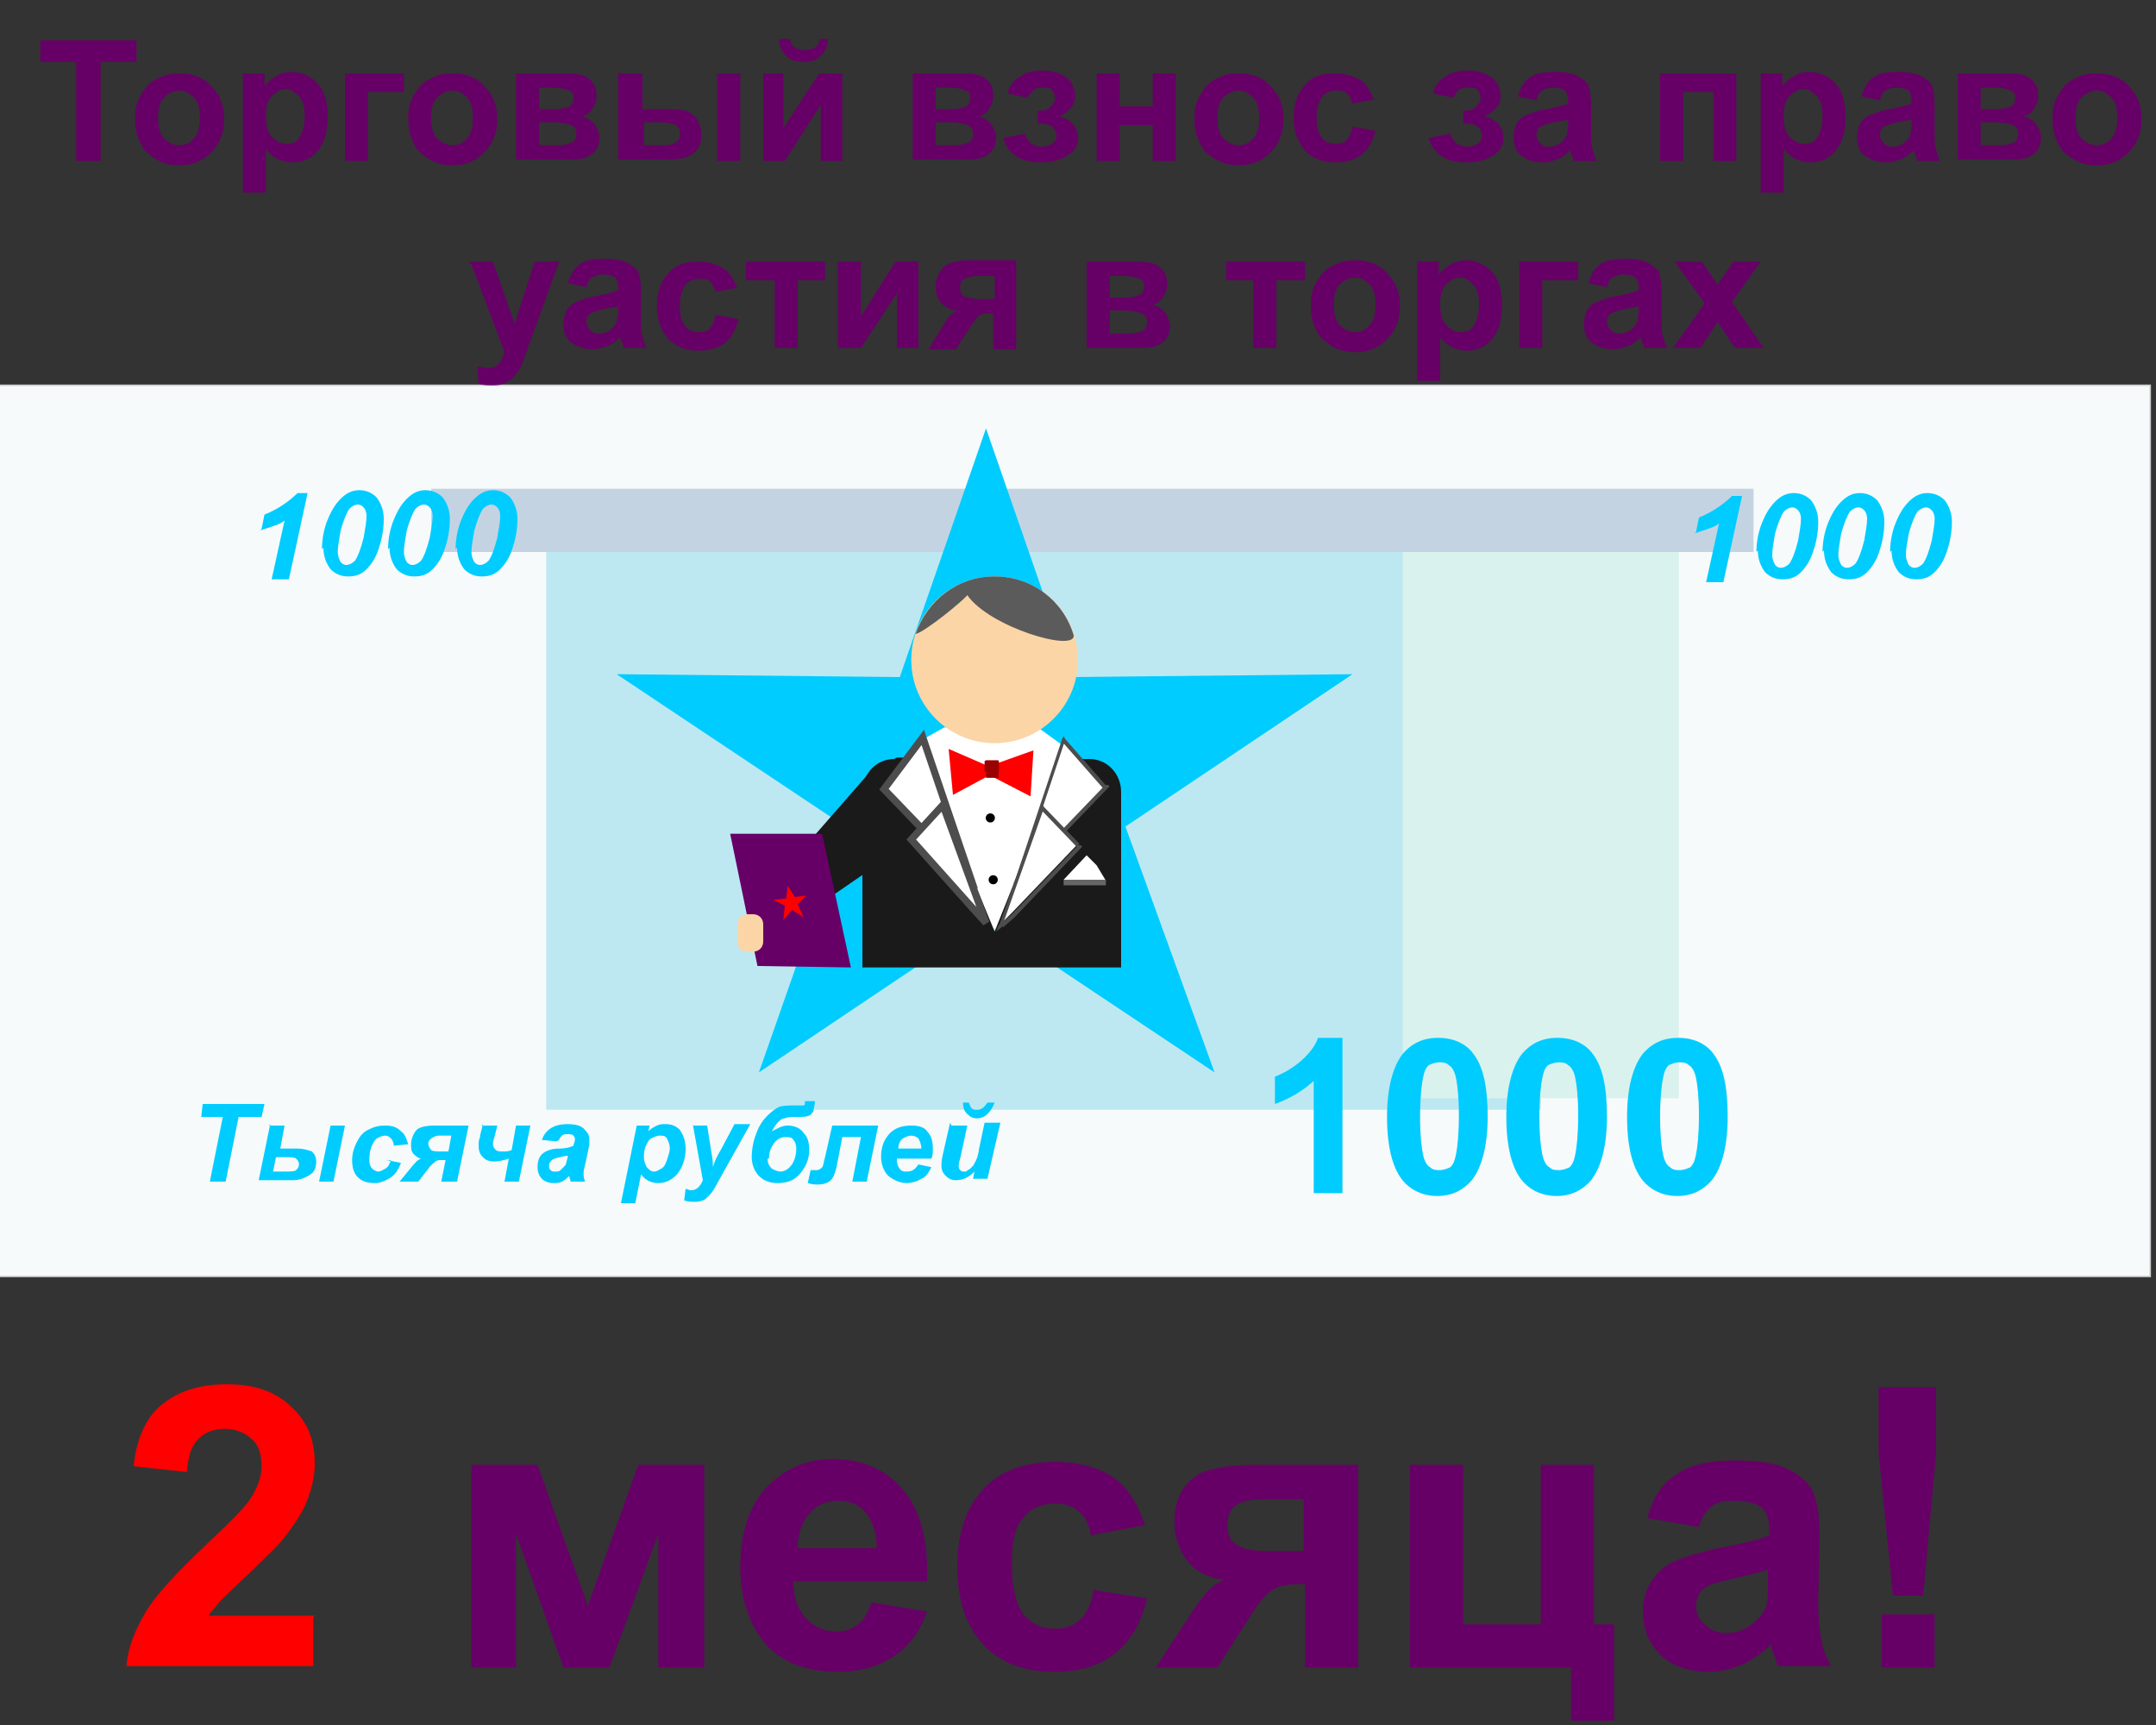 <?xml version="1.0" encoding="UTF-8"?>
<!DOCTYPE svg PUBLIC "-//W3C//DTD SVG 1.1//EN" "http://www.w3.org/Graphics/SVG/1.1/DTD/svg11.dtd">
<!-- Creator: CorelDRAW X6 -->
<svg xmlns="http://www.w3.org/2000/svg" xml:space="preserve" width="1500px" height="1200px" version="1.1" style="shape-rendering:geometricPrecision; text-rendering:geometricPrecision; image-rendering:optimizeQuality; fill-rule:evenodd; clip-rule:evenodd"
viewBox="0 0 1500 1200"
 xmlns:xlink="http://www.w3.org/1999/xlink">
 <rect x="0" y="0" width="1500" height="1200" fill="#333333" stroke="none"/>
 <defs>
  <style type="text/css">
   <![CDATA[
    .str0 {stroke:#CCCCCC;stroke-width:1}
    .str1 {stroke:black;stroke-width:2.362}
    .str2 {stroke:#4D4D4D;stroke-width:5}
    .fil10 {fill:black}
    .fil5 {fill:#00CCFF}
    .fil9 {fill:#1A1A1A}
    .fil8 {fill:#5B5B5B}
    .fil15 {fill:#660066}
    .fil11 {fill:#666666}
    .fil13 {fill:#990000}
    .fil2 {fill:#BDE8F1}
    .fil1 {fill:#C4D3E2}
    .fil3 {fill:#D9F2EE}
    .fil0 {fill:#F7FAFA}
    .fil7 {fill:#FCD5A6}
    .fil12 {fill:red}
    .fil6 {fill:white}
    .fil4 {fill:#00CCFF;fill-rule:nonzero}
    .fil14 {fill:#4D4D4D;fill-rule:nonzero}
    .fil17 {fill:#660066;fill-rule:nonzero}
    .fil16 {fill:red;fill-rule:nonzero}
   ]]>
  </style>
 </defs>
 <g id="Слой_x0020_1">
  <rect class="fil0 str0" x="-4" y="268" width="1500" height="620"/>
  <rect class="fil1" x="300" y="340" width="920" height="44"/>
  <rect class="fil2" x="380" y="384" width="692" height="388"/>
  <rect class="fil3" x="976" y="384" width="192" height="380"/>
  <path class="fil4" d="M935 830l-21 0 0 -78c-8,7 -16,12 -27,16l0 -19c5,-2 11,-5 17,-10 6,-5 11,-11 13,-17l17 0 0 108z"/>
  <path id="1" class="fil4" d="M1001 722c10,0 19,4 24,11 7,9 10,23 10,44 0,20 -4,35 -11,44 -6,7 -14,11 -24,11 -10,0 -19,-4 -25,-12 -6,-8 -10,-22 -10,-43 0,-20 4,-35 11,-44 6,-7 14,-11 24,-11zm0 17c-2,0 -5,1 -7,2 -2,2 -3,4 -4,9 -1,5 -2,14 -2,27 0,13 1,21 2,26 1,5 3,8 5,9 2,2 4,2 7,2 2,0 5,-1 7,-2 2,-2 3,-4 4,-9 1,-5 2,-14 2,-27 0,-13 -1,-21 -2,-26 -1,-5 -3,-8 -5,-9 -2,-2 -4,-2 -7,-2z"/>
  <path id="2" class="fil4" d="M1084 722c10,0 19,4 24,11 7,9 10,23 10,44 0,20 -4,35 -11,44 -6,7 -14,11 -24,11 -10,0 -19,-4 -25,-12 -6,-8 -10,-22 -10,-43 0,-20 4,-35 11,-44 6,-7 14,-11 24,-11zm0 17c-2,0 -5,1 -7,2 -2,2 -3,4 -4,9 -1,5 -2,14 -2,27 0,13 1,21 2,26 1,5 3,8 5,9 2,2 4,2 7,2 2,0 5,-1 7,-2 2,-2 3,-4 4,-9 1,-5 2,-14 2,-27 0,-13 -1,-21 -2,-26 -1,-5 -3,-8 -5,-9 -2,-2 -4,-2 -7,-2z"/>
  <path id="3" class="fil4" d="M1168 722c10,0 19,4 24,11 7,9 10,23 10,44 0,20 -4,35 -11,44 -6,7 -14,11 -24,11 -10,0 -19,-4 -25,-12 -6,-8 -10,-22 -10,-43 0,-20 4,-35 11,-44 6,-7 14,-11 24,-11zm0 17c-2,0 -5,1 -7,2 -2,2 -3,4 -4,9 -1,5 -2,14 -2,27 0,13 1,21 2,26 1,5 3,8 5,9 2,2 4,2 7,2 2,0 5,-1 7,-2 2,-2 3,-4 4,-9 1,-5 2,-14 2,-27 0,-13 -1,-21 -2,-26 -1,-5 -3,-8 -5,-9 -2,-2 -4,-2 -7,-2z"/>
  <path class="fil4" d="M1180 370l2 -10c10,-4 18,-10 23,-15l7 0 -13 60 -12 0 9 -41c-2,2 -5,3 -8,4 -3,1 -6,2 -9,3z"/>
  <path id="1" class="fil4" d="M1222 384c0,-6 1,-12 3,-18 3,-8 6,-13 10,-17 4,-4 8,-6 13,-6 5,0 9,2 12,5 3,4 5,9 5,15 0,6 -1,13 -3,19 -2,7 -5,12 -9,16 -4,4 -8,5 -13,5 -5,0 -9,-2 -12,-5 -3,-4 -5,-9 -5,-15zm11 2c0,3 1,5 2,7 1,1 2,2 4,2 2,0 4,-1 6,-3 2,-3 4,-8 6,-16 1,-6 2,-11 2,-15 0,-3 -1,-5 -2,-6 -1,-1 -2,-2 -4,-2 -2,0 -4,1 -6,3 -2,3 -4,8 -6,15 -1,6 -2,11 -2,15z"/>
  <path id="2" class="fil4" d="M1268 384c0,-6 1,-12 3,-18 3,-8 6,-13 10,-17 4,-4 8,-6 13,-6 5,0 9,2 12,5 3,4 5,9 5,15 0,6 -1,13 -3,19 -2,7 -5,12 -9,16 -4,4 -8,5 -13,5 -5,0 -9,-2 -12,-5 -3,-4 -5,-9 -5,-15zm11 2c0,3 1,5 2,7 1,1 2,2 4,2 2,0 4,-1 6,-3 2,-3 4,-8 6,-16 1,-6 2,-11 2,-15 0,-3 -1,-5 -2,-6 -1,-1 -2,-2 -4,-2 -2,0 -4,1 -6,3 -2,3 -4,8 -6,15 -1,6 -2,11 -2,15z"/>
  <path id="3" class="fil4" d="M1315 384c0,-6 1,-12 3,-18 3,-8 6,-13 10,-17 4,-4 8,-6 13,-6 5,0 9,2 12,5 3,4 5,9 5,15 0,6 -1,13 -3,19 -2,7 -5,12 -9,16 -4,4 -8,5 -13,5 -5,0 -9,-2 -12,-5 -3,-4 -5,-9 -5,-15zm11 2c0,3 1,5 2,7 1,1 2,2 4,2 2,0 4,-1 6,-3 2,-3 4,-8 6,-16 1,-6 2,-11 2,-15 0,-3 -1,-5 -2,-6 -1,-1 -2,-2 -4,-2 -2,0 -4,1 -6,3 -2,3 -4,8 -6,15 -1,6 -2,11 -2,15z"/>
  <path class="fil4" d="M182 368l2 -10c10,-4 18,-10 23,-15l7 0 -13 60 -12 0 9 -41c-2,2 -5,3 -8,4 -3,1 -6,2 -9,3z"/>
  <path id="1" class="fil4" d="M224 382c0,-6 1,-12 3,-18 3,-8 6,-13 10,-17 4,-4 8,-6 13,-6 5,0 9,2 12,5 3,4 5,9 5,15 0,6 -1,13 -3,19 -2,7 -5,12 -9,16 -4,4 -8,5 -13,5 -5,0 -9,-2 -12,-5 -3,-4 -5,-9 -5,-15zm11 2c0,3 1,5 2,7 1,1 2,2 4,2 2,0 4,-1 6,-3 2,-3 4,-8 6,-16 1,-6 2,-11 2,-15 0,-3 -1,-5 -2,-6 -1,-1 -2,-2 -4,-2 -2,0 -4,1 -6,3 -2,3 -4,8 -6,15 -1,6 -2,11 -2,15z"/>
  <path id="2" class="fil4" d="M270 382c0,-6 1,-12 3,-18 3,-8 6,-13 10,-17 4,-4 8,-6 13,-6 5,0 9,2 12,5 3,4 5,9 5,15 0,6 -1,13 -3,19 -2,7 -5,12 -9,16 -4,4 -8,5 -13,5 -5,0 -9,-2 -12,-5 -3,-4 -5,-9 -5,-15zm11 2c0,3 1,5 2,7 1,1 2,2 4,2 2,0 4,-1 6,-3 2,-3 4,-8 6,-16 1,-6 2,-11 2,-15 0,-3 -1,-5 -2,-6 -1,-1 -2,-2 -4,-2 -2,0 -4,1 -6,3 -2,3 -4,8 -6,15 -1,6 -2,11 -2,15z"/>
  <path id="3" class="fil4" d="M317 382c0,-6 1,-12 3,-18 3,-8 6,-13 10,-17 4,-4 8,-6 13,-6 5,0 9,2 12,5 3,4 5,9 5,15 0,6 -1,13 -3,19 -2,7 -5,12 -9,16 -4,4 -8,5 -13,5 -5,0 -9,-2 -12,-5 -3,-4 -5,-9 -5,-15zm11 2c0,3 1,5 2,7 1,1 2,2 4,2 2,0 4,-1 6,-3 2,-3 4,-8 6,-16 1,-6 2,-11 2,-15 0,-3 -1,-5 -2,-6 -1,-1 -2,-2 -4,-2 -2,0 -4,1 -6,3 -2,3 -4,8 -6,15 -1,6 -2,11 -2,15z"/>
  <polygon class="fil4" points="157,822 146,822 155,777 140,777 141,768 184,768 182,777 166,777 "/>
  <path id="1" class="fil4" d="M230 783l10 0 -8 39 -10 0 8 -39zm-43 0l11 0 -3 16 12 0c4,0 7,1 10,2 2,2 3,4 3,7 0,4 -1,7 -4,9 -3,2 -7,4 -12,4l-24 0 8 -39zm4 32l7 0c4,0 7,0 8,-1 1,-1 2,-2 2,-4 0,-2 -1,-3 -2,-4 -1,-1 -4,-1 -8,-1l-6 0 -2 10z"/>
  <path id="2" class="fil4" d="M269 807l10 2c-2,5 -4,8 -7,10 -3,2 -7,4 -11,4 -5,0 -9,-1 -12,-4 -3,-3 -4,-7 -4,-12 0,-4 1,-8 3,-12 2,-4 4,-7 8,-9 4,-2 7,-3 12,-3 5,0 8,1 11,4 3,2 4,6 5,9l-10 1c0,-2 -1,-4 -2,-5 -1,-1 -2,-2 -4,-2 -2,0 -4,1 -6,2 -2,2 -3,4 -4,7 -1,3 -1,6 -1,9 0,2 1,4 2,5 1,1 3,2 4,2 2,0 3,-1 5,-2 2,-1 3,-3 4,-6z"/>
  <path id="3" class="fil4" d="M326 783l-8 39 -11 0 3 -15 -3 0c-1,0 -3,0 -4,1 -1,1 -3,2 -5,5l-7 9 -13 0 9 -11c2,-2 3,-4 6,-5 -1,0 -3,-1 -5,-3 -2,-2 -2,-4 -2,-7 0,-3 1,-6 3,-9 2,-3 7,-4 14,-4l21 0zm-12 7l-7 0c-3,0 -4,0 -5,1 -1,0 -2,1 -3,2 -1,1 -1,2 -1,3 0,1 1,3 2,4 1,1 4,1 7,1l5 0 2 -11z"/>
  <path id="4" class="fil4" d="M335 783l11 0 -2 8c-1,3 -1,4 -1,5 0,2 1,3 2,4 1,1 3,1 5,1 2,0 4,0 6,-1l3 -17 10 0 -8 39 -10 0 3 -16c-3,1 -7,2 -10,2 -4,0 -6,-1 -8,-3 -2,-2 -3,-4 -3,-8 0,-2 0,-4 1,-6l0 -1 2 -8z"/>
  <path id="5" class="fil4" d="M387 794l-10 -1c1,-3 3,-6 6,-8 3,-2 7,-3 12,-3 5,0 9,1 11,3 2,2 4,4 4,7 0,1 0,2 0,4 0,1 -1,5 -2,10 -1,5 -2,8 -2,10 0,2 0,3 1,6l-10 0c0,-1 -1,-3 -1,-4 -2,2 -3,3 -5,4 -2,1 -4,1 -6,1 -3,0 -6,-1 -8,-3 -2,-2 -3,-5 -3,-8 0,-4 1,-7 3,-9 2,-2 6,-4 12,-4 5,0 8,-1 10,-2 0,-1 1,-3 1,-4 0,-1 0,-2 -1,-3 -1,-1 -2,-1 -4,-1 -2,0 -3,0 -4,1 -1,1 -2,2 -2,3zm10 10c-1,0 -1,0 -3,0 -5,1 -9,2 -10,3 -1,1 -2,2 -2,4 0,1 0,2 1,3 1,1 2,1 3,1 2,0 3,0 4,-1 1,-1 2,-2 3,-3 1,-1 1,-3 2,-6l0 -1z"/>
  <path id="6" class="fil4" d="M442 783l10 0 -1 4c2,-2 4,-3 6,-4 2,-1 4,-1 6,-1 4,0 7,1 10,4 2,3 4,7 4,13 0,7 -2,13 -6,18 -4,4 -8,6 -13,6 -5,0 -9,-2 -12,-6l-4 20 -10 0 11 -54zm6 22c0,3 1,5 2,7 2,2 3,3 5,3 2,0 3,-1 5,-2 2,-1 3,-3 4,-6 1,-3 2,-6 2,-8 0,-3 -1,-5 -2,-7 -1,-2 -3,-2 -5,-2 -2,0 -4,1 -6,2 -2,1 -3,4 -4,6 -1,3 -1,5 -1,7z"/>
  <path id="7" class="fil4" d="M482 783l10 0 3 19c1,5 1,8 1,10 1,-4 3,-8 6,-13l9 -17 11 0 -24 43c-2,4 -4,6 -5,7 -1,1 -3,3 -4,3 -2,1 -4,1 -6,1 -2,0 -5,0 -7,-1l1 -8c1,0 2,1 4,1 3,0 6,-2 8,-7l-7 -39z"/>
  <path id="8" class="fil4" d="M560 766l7 0c0,3 -1,5 -1,7 -1,1 -2,3 -3,3 -2,1 -4,1 -9,1 -4,0 -6,0 -8,1 -2,0 -3,1 -5,3 -1,1 -3,4 -4,6 4,-2 7,-4 11,-4 5,0 9,2 11,5 3,3 4,7 4,12 0,6 -2,11 -6,16 -4,5 -9,7 -16,7 -6,0 -10,-2 -13,-5 -3,-3 -5,-8 -5,-13 0,-5 1,-11 3,-16 2,-6 5,-10 8,-13 3,-3 6,-5 8,-6 3,-1 7,-1 12,-1 2,0 4,0 5,0 1,0 1,-1 1,-2zm-26 40c0,3 1,5 3,7 2,1 4,2 6,2 3,0 6,-2 8,-5 2,-3 3,-7 3,-11 0,-3 -1,-5 -2,-6 -1,-2 -3,-2 -6,-2 -3,0 -6,2 -8,5 -2,3 -3,6 -3,10z"/>
  <path id="9" class="fil4" d="M578 783l33 0 -8 39 -10 0 6 -31 -13 0 -4 21c-1,4 -2,7 -4,9 -2,2 -5,3 -9,3 -2,0 -4,0 -7,-1l2 -9c1,0 3,0 4,0 2,0 3,-1 4,-2 1,-1 1,-4 2,-7l5 -22z"/>
  <path id="10" class="fil4" d="M650 806l-26 0c0,0 0,1 0,1 0,3 1,5 2,6 1,2 3,2 5,2 4,0 6,-2 8,-5l9 2c-2,4 -4,7 -7,8 -3,2 -7,3 -10,3 -5,0 -9,-2 -13,-5 -3,-3 -5,-8 -5,-13 0,-5 1,-10 4,-14 4,-6 10,-8 17,-8 5,0 9,1 11,4 3,3 4,7 4,12 0,3 0,5 -1,7zm-9 -6c0,0 0,-1 0,-1 0,-3 -1,-5 -2,-7 -1,-1 -3,-2 -5,-2 -2,0 -4,1 -6,2 -2,2 -3,4 -3,7l16 0z"/>
  <path id="11" class="fil4" d="M662 783l11 0 -5 23c-1,3 -1,5 -1,5 0,1 0,2 1,3 1,1 2,1 3,1 1,0 2,0 2,-1 1,0 2,-1 3,-2 1,-1 2,-2 2,-3 1,-1 1,-2 2,-4 0,-1 1,-3 1,-5l4 -19 11 0 -9 39 -10 0 1 -5c-4,4 -8,6 -13,6 -3,0 -5,-1 -7,-3 -2,-2 -3,-4 -3,-7 0,-1 0,-4 1,-8l5 -22zm7 -16l5 0c1,2 1,3 2,4 1,1 2,1 4,1 3,0 5,-2 7,-5l5 0c-1,3 -3,6 -5,8 -2,2 -5,3 -7,3 -3,0 -5,-1 -7,-3 -2,-2 -3,-4 -3,-8z"/>
  <polygon class="fil5" points="686,298 746,471 941,469 783,575 845,746 686,640 528,746 588,575 429,469 626,471 "/>
  <polygon class="fil6" points="657,506 722,506 740,519 740,646 641,646 641,515 "/>
  <path class="fil7" d="M692 401c32,0 58,26 58,58 0,32 -26,58 -58,58 -32,0 -58,-26 -58,-58 0,-32 26,-58 58,-58z"/>
  <path class="fil8" d="M692 401c26,0 48,17 55,41 1,12 -59,-6 -74,-28 -3,4 -30,26 -36,27 8,-23 29,-40 55,-40z"/>
  <path class="fil9" d="M624 527l18 0 50 121 48 -120 0 0 0 0 0 0 18 0c12,0 22,10 22,23l0 122 -180 0 0 -122c0,-13 10,-23 22,-23l0 0z"/>
  <circle class="fil10 str1" cx="691" cy="612" r="2"/>
  <rect class="fil11" x="740" y="612" width="29.403" height="3.87"/>
  <polygon class="fil6" points="763,602 756,595 740,612 769,612 "/>
  <polygon class="fil12" points="690,534 660,521 663,553 689,539 "/>
  <polygon class="fil12" points="688,533 719,522 717,554 686,538 "/>
  <rect class="fil13" x="686" y="529" width="8.685" height="12.101"/>
  <polygon class="fil6 str2" points="615,549 642,513 675,610 665,601 "/>
  <polygon class="fil6 str2" points="634,584 656,560 686,642 676,631 "/>
  <circle class="fil10 str1" cx="689" cy="569" r="2"/>
  <path class="fil13" d="M686 529l8 0c0,0 1,0 1,1l0 6c0,0 0,1 -1,1l-8 0c0,0 -1,0 -1,-1l0 -6c0,0 0,-1 1,-1z"/>
  <g id="_785732096">
   <polygon class="fil6" points="769,547 740,515 708,611 717,602 "/>
   <path id="_1" class="fil14" d="M739 515l0 -1 2 0 29 33 -2 2 -29 -33zm0 -1l1 -2 1 2 -2 0zm-30 97l0 0 -2 -1 32 -96 2 1 -32 96zm0 0l-4 4 2 -5 2 1zm8 -11l2 2 0 0 -9 9 -2 -2 9 -9zm2 2l0 0 0 0 0 0zm50 -56l2 0 0 2 -52 54 -2 -2 52 -54zm2 0l1 1 -1 1 0 -2z"/>
  </g>
  <g id="_785705408">
   <polygon class="fil6" points="750,587 725,561 696,643 704,635 "/>
   <path id="_1_0" class="fil14" d="M724 562l0 -1 2 0 25 26 -2 2 -25 -26zm0 -1l1 -2 1 2 -2 0zm-27 83l0 1 -2 -1 29 -82 2 1 -29 82zm0 1l-4 3 2 -5 2 1zm7 -9l2 2 0 0 -8 7 -2 -2 8 -7zm2 2l0 0 0 0 0 0zm44 -50l2 0 0 2 -46 48 -2 -2 46 -48zm2 0l1 1 -1 1 0 -2z"/>
  </g>
  <polygon class="fil9" points="607,535 617,597 569,630 545,606 "/>
  <polygon class="fil15" points="508,580 572,580 592,673 527,672 "/>
  <polygon class="fil12" points="561,623 555,629 559,638 551,633 545,640 546,630 538,626 547,625 548,616 553,624 "/>
  <path class="fil7" d="M520 636l4 0c4,0 7,3 7,7l0 12c0,4 -3,7 -7,7l-4 0c-4,0 -7,-3 -7,-7l0 -12c0,-4 3,-7 7,-7z"/>
  <path class="fil16" d="M218 1125l0 34 -130 0c1,-13 6,-25 13,-37 7,-12 21,-27 42,-47 17,-16 27,-26 31,-32 5,-8 8,-15 8,-23 0,-8 -2,-15 -7,-19 -4,-4 -11,-7 -18,-7 -8,0 -14,2 -19,7 -5,5 -7,12 -8,23l-37 -4c2,-20 9,-35 21,-44 12,-9 26,-13 44,-13 19,0 34,5 45,16 11,10 16,23 16,39 0,9 -2,17 -5,25 -3,8 -8,16 -15,25 -4,6 -13,14 -24,25 -12,11 -19,18 -22,21 -3,4 -6,7 -8,10l74 0z"/>
  <polygon id="1" class="fil17" points="328,1019 374,1019 409,1117 444,1019 490,1019 490,1160 458,1160 458,1067 424,1160 392,1160 359,1067 359,1160 328,1160 "/>
  <path id="2" class="fil17" d="M608 1115l37 6c-5,14 -12,24 -23,31 -10,7 -23,11 -39,11 -24,0 -43,-8 -54,-24 -9,-13 -14,-29 -14,-49 0,-23 6,-42 18,-55 12,-13 28,-20 46,-20 21,0 37,7 49,21 12,14 18,35 17,64l-93 0c0,11 3,20 9,26 6,6 13,9 21,9 6,0 11,-2 15,-5 4,-3 7,-8 9,-15zm2 -38c0,-11 -3,-19 -8,-25 -5,-6 -12,-8 -19,-8 -8,0 -15,3 -20,9 -5,6 -8,14 -8,24l55 0z"/>
  <path id="3" class="fil17" d="M796 1061l-37 7c-1,-7 -4,-13 -8,-16 -4,-4 -10,-6 -17,-6 -9,0 -17,3 -22,10 -6,6 -8,17 -8,32 0,17 3,28 8,35 6,7 13,10 22,10 7,0 13,-2 17,-6 5,-4 8,-11 10,-21l37 6c-4,17 -11,29 -22,38 -11,9 -25,13 -43,13 -20,0 -37,-6 -49,-19 -12,-13 -18,-31 -18,-54 0,-23 6,-41 18,-54 12,-13 29,-19 50,-19 17,0 31,4 41,11 10,7 17,19 22,34z"/>
  <path id="4" class="fil17" d="M945 1019l0 141 -37 0 0 -58 -3 0c-8,0 -14,1 -18,3 -4,2 -8,6 -13,13l-2 3 -25 39 -43 0 27 -41c8,-12 14,-18 21,-20 -10,-1 -19,-5 -25,-12 -6,-7 -10,-17 -10,-28 0,-9 2,-17 6,-23 4,-6 10,-11 17,-13 7,-2 18,-4 32,-4l73 0zm-37 24l-27 0c-10,0 -17,1 -21,4 -4,3 -6,7 -6,14 0,7 2,11 7,14 5,3 12,4 22,4l24 0 0 -36z"/>
  <polygon id="5" class="fil17" points="981,1019 1018,1019 1018,1130 1072,1130 1072,1019 1109,1019 1109,1130 1123,1130 1123,1197 1093,1197 1093,1160 981,1160 "/>
  <path id="6" class="fil17" d="M1180 1062l-34 -6c4,-14 10,-24 20,-30 9,-7 23,-10 41,-10 17,0 29,2 37,6 8,4 14,9 17,15 3,6 5,17 5,33l-1 43c0,12 1,21 2,27 1,6 3,12 7,19l-37 0c-1,-2 -2,-6 -4,-11 -1,-2 -1,-4 -1,-4 -6,6 -13,11 -20,14 -7,3 -15,5 -23,5 -14,0 -26,-4 -34,-12 -8,-8 -12,-18 -12,-30 0,-8 2,-15 6,-21 4,-6 9,-11 16,-14 7,-3 17,-6 30,-9 17,-3 29,-6 36,-9l0 -4c0,-7 -2,-12 -5,-15 -4,-3 -10,-5 -20,-5 -7,0 -12,1 -15,4 -4,3 -7,7 -9,14zm50 30c-5,2 -12,3 -23,6 -10,2 -17,4 -20,6 -5,3 -7,8 -7,13 0,5 2,10 6,13 4,4 9,6 15,6 7,0 13,-2 19,-7 4,-3 7,-7 9,-12 1,-3 1,-9 1,-18l0 -7z"/>
  <path id="7" class="fil17" d="M1317 1110l-10 -99 0 -46 40 0 0 46 -9 99 -21 0zm-8 50l0 -37 37 0 0 37 -37 0z"/>
  <polygon class="fil17" points="53,112 53,43 28,43 28,28 95,28 95,43 70,43 70,112 "/>
  <path id="1" class="fil17" d="M94 81c0,-5 1,-10 4,-15 3,-5 6,-9 11,-11 5,-3 10,-4 16,-4 9,0 17,3 22,9 6,6 9,13 9,23 0,9 -3,17 -9,23 -6,6 -13,9 -22,9 -6,0 -11,-1 -16,-4 -5,-3 -9,-6 -11,-11 -3,-5 -4,-11 -4,-18zm16 1c0,6 1,11 4,14 3,3 6,5 11,5 4,0 8,-2 10,-5 3,-3 4,-8 4,-14 0,-6 -1,-11 -4,-14 -3,-3 -6,-5 -10,-5 -4,0 -8,2 -11,5 -3,3 -4,8 -4,14z"/>
  <path id="2" class="fil17" d="M169 51l15 0 0 9c2,-3 5,-5 8,-7 3,-2 7,-3 11,-3 7,0 13,3 18,8 5,6 7,13 7,23 0,10 -2,18 -7,24 -5,6 -11,8 -18,8 -3,0 -6,-1 -9,-2 -3,-1 -6,-4 -9,-7l0 30 -16 0 0 -84zm16 29c0,7 1,12 4,15 3,3 6,5 10,5 4,0 7,-1 9,-4 2,-3 4,-8 4,-15 0,-6 -1,-11 -4,-14 -3,-3 -6,-5 -9,-5 -4,0 -7,2 -10,5 -3,3 -4,8 -4,13z"/>
  <polygon id="3" class="fil17" points="240,51 281,51 281,64 256,64 256,112 240,112 "/>
  <path id="4" class="fil17" d="M284 81c0,-5 1,-10 4,-15 3,-5 6,-9 11,-11 5,-3 10,-4 16,-4 9,0 17,3 22,9 6,6 9,13 9,23 0,9 -3,17 -9,23 -6,6 -13,9 -22,9 -6,0 -11,-1 -16,-4 -5,-3 -9,-6 -11,-11 -3,-5 -4,-11 -4,-18zm16 1c0,6 1,11 4,14 3,3 6,5 11,5 4,0 8,-2 10,-5 3,-3 4,-8 4,-14 0,-6 -1,-11 -4,-14 -3,-3 -6,-5 -10,-5 -4,0 -8,2 -11,5 -3,3 -4,8 -4,14z"/>
  <path id="5" class="fil17" d="M359 51l35 0c7,0 13,1 16,4 4,3 5,7 5,12 0,3 -1,6 -3,9 -2,3 -4,4 -7,5 4,1 7,3 9,6 2,3 3,6 3,9 0,5 -2,9 -5,11 -3,3 -9,4 -15,4l-38 0 0 -61zm16 25l10 0c5,0 9,-1 11,-2 2,-1 3,-3 3,-6 0,-3 -1,-4 -3,-5 -2,-1 -6,-2 -11,-2l-10 0 0 15zm0 25l13 0c5,0 8,-1 10,-2 2,-1 3,-3 3,-6 0,-3 -1,-5 -4,-6 -2,-1 -7,-2 -14,-2l-8 0 0 15z"/>
  <path id="6" class="fil17" d="M431 51l16 0 0 25 16 0c6,0 11,0 14,1 3,1 6,3 8,6 2,3 3,7 3,11 0,6 -2,10 -6,13 -4,3 -10,4 -18,4l-34 0 0 -61zm16 50l15 0c4,0 7,-1 8,-2 2,-1 3,-3 3,-6 0,-3 -1,-5 -3,-6 -2,-1 -6,-2 -12,-2l-10 0 0 15zm52 -50l16 0 0 61 -16 0 0 -61z"/>
  <path id="7" class="fil17" d="M530 51l15 0 0 38 25 -38 16 0 0 61 -15 0 0 -39 -25 39 -15 0 0 -61zm38 -24l8 0c0,5 -2,9 -5,12 -3,3 -7,4 -12,4 -5,0 -9,-1 -12,-4 -3,-3 -5,-7 -5,-12l8 0c0,3 1,5 3,6 2,1 4,2 7,2 3,0 5,-1 7,-2 2,-1 3,-3 3,-6z"/>
  <path id="8" class="fil17" d="M635 51l35 0c7,0 13,1 16,4 4,3 5,7 5,12 0,3 -1,6 -3,9 -2,3 -4,4 -7,5 4,1 7,3 9,6 2,3 3,6 3,9 0,5 -2,9 -5,11 -3,3 -9,4 -15,4l-38 0 0 -61zm16 25l10 0c5,0 9,-1 11,-2 2,-1 3,-3 3,-6 0,-3 -1,-4 -3,-5 -2,-1 -6,-2 -11,-2l-10 0 0 15zm0 25l13 0c5,0 8,-1 10,-2 2,-1 3,-3 3,-6 0,-3 -1,-5 -4,-6 -2,-1 -7,-2 -14,-2l-8 0 0 15z"/>
  <path id="9" class="fil17" d="M722 87l0 -10c3,0 5,0 6,-1 1,0 2,-1 4,-3 1,-1 2,-3 2,-5 0,-2 -1,-4 -2,-5 -1,-2 -3,-2 -6,-2 -2,0 -4,0 -6,1 -2,1 -3,3 -5,6l-14 -3c1,-5 4,-9 9,-12 4,-3 10,-4 15,-4 7,0 13,2 17,5 4,3 6,8 6,13 0,3 -1,6 -3,8 -2,2 -4,4 -8,6 4,1 8,3 10,6 2,2 3,6 3,9 0,5 -2,9 -7,12 -4,3 -11,5 -19,5 -14,0 -23,-6 -26,-17l15 -3c2,6 6,9 12,9 3,0 5,-1 7,-2 2,-2 3,-3 3,-6 0,-2 -1,-4 -3,-6 -2,-1 -4,-2 -7,-2l-3 0z"/>
  <polygon id="10" class="fil17" points="763,51 779,51 779,74 802,74 802,51 818,51 818,112 802,112 802,87 779,87 779,112 763,112 "/>
  <path id="11" class="fil17" d="M831 81c0,-5 1,-10 4,-15 3,-5 6,-9 11,-11 5,-3 10,-4 16,-4 9,0 17,3 22,9 6,6 9,13 9,23 0,9 -3,17 -9,23 -6,6 -13,9 -22,9 -6,0 -11,-1 -16,-4 -5,-3 -9,-6 -11,-11 -3,-5 -4,-11 -4,-18zm16 1c0,6 1,11 4,14 3,3 6,5 11,5 4,0 8,-2 10,-5 3,-3 4,-8 4,-14 0,-6 -1,-11 -4,-14 -3,-3 -6,-5 -10,-5 -4,0 -8,2 -11,5 -3,3 -4,8 -4,14z"/>
  <path id="12" class="fil17" d="M957 69l-16 3c-1,-3 -2,-5 -4,-7 -2,-2 -4,-2 -7,-2 -4,0 -7,1 -10,4 -2,3 -4,7 -4,14 0,7 1,12 4,15 2,3 6,4 10,4 3,0 6,-1 7,-3 2,-2 3,-5 4,-9l16 3c-2,7 -5,13 -9,16 -5,4 -11,6 -19,6 -9,0 -16,-3 -21,-8 -5,-6 -8,-13 -8,-23 0,-10 3,-18 8,-23 5,-6 12,-8 21,-8 7,0 13,2 18,5 4,3 7,8 9,14z"/>
  <path id="13" class="fil17" d="M1018 87l0 -10c3,0 5,0 6,-1 1,0 2,-1 4,-3 1,-1 2,-3 2,-5 0,-2 -1,-4 -2,-5 -1,-2 -3,-2 -6,-2 -2,0 -4,0 -6,1 -2,1 -3,3 -5,6l-14 -3c1,-5 4,-9 9,-12 4,-3 10,-4 15,-4 7,0 13,2 17,5 4,3 6,8 6,13 0,3 -1,6 -3,8 -2,2 -4,4 -8,6 4,1 8,3 10,6 2,2 3,6 3,9 0,5 -2,9 -7,12 -4,3 -11,5 -19,5 -14,0 -23,-6 -26,-17l15 -3c2,6 6,9 12,9 3,0 5,-1 7,-2 2,-2 3,-3 3,-6 0,-2 -1,-4 -3,-6 -2,-1 -4,-2 -7,-2l-3 0z"/>
  <path id="14" class="fil17" d="M1070 70l-14 -3c2,-6 4,-10 8,-13 4,-3 10,-4 18,-4 7,0 12,1 16,3 3,2 6,4 7,6 1,3 2,7 2,14l0 19c0,5 0,9 1,12 1,3 1,5 3,8l-16 0c0,-1 -1,-3 -2,-5 0,-1 0,-2 -1,-2 -3,3 -6,5 -9,6 -3,1 -6,2 -10,2 -6,0 -11,-2 -15,-5 -4,-3 -5,-8 -5,-13 0,-3 1,-6 2,-9 2,-3 4,-5 7,-6 3,-1 7,-3 13,-4 7,-1 13,-3 16,-4l0 -2c0,-3 -1,-5 -2,-7 -2,-1 -4,-2 -9,-2 -3,0 -5,1 -7,2 -2,1 -3,3 -4,6zm21 13c-2,1 -5,1 -10,2 -4,1 -7,2 -9,3 -2,1 -3,3 -3,6 0,2 1,4 3,6 2,2 4,2 6,2 3,0 6,-1 8,-3 2,-1 3,-3 4,-5 0,-1 1,-4 1,-8l0 -3z"/>
  <polygon id="15" class="fil17" points="1155,51 1208,51 1208,112 1192,112 1192,64 1171,64 1171,112 1155,112 "/>
  <path id="16" class="fil17" d="M1225 51l15 0 0 9c2,-3 5,-5 8,-7 3,-2 7,-3 11,-3 7,0 13,3 18,8 5,6 7,13 7,23 0,10 -2,18 -7,24 -5,6 -11,8 -18,8 -3,0 -6,-1 -9,-2 -3,-1 -6,-4 -9,-7l0 30 -16 0 0 -84zm16 29c0,7 1,12 4,15 3,3 6,5 10,5 4,0 7,-1 9,-4 2,-3 4,-8 4,-15 0,-6 -1,-11 -4,-14 -3,-3 -6,-5 -9,-5 -4,0 -7,2 -10,5 -3,3 -4,8 -4,13z"/>
  <path id="17" class="fil17" d="M1309 70l-14 -3c2,-6 4,-10 8,-13 4,-3 10,-4 18,-4 7,0 12,1 16,3 3,2 6,4 7,6 1,3 2,7 2,14l0 19c0,5 0,9 1,12 1,3 1,5 3,8l-16 0c0,-1 -1,-3 -2,-5 0,-1 0,-2 -1,-2 -3,3 -6,5 -9,6 -3,1 -6,2 -10,2 -6,0 -11,-2 -15,-5 -4,-3 -5,-8 -5,-13 0,-3 1,-6 2,-9 2,-3 4,-5 7,-6 3,-1 7,-3 13,-4 7,-1 13,-3 16,-4l0 -2c0,-3 -1,-5 -2,-7 -2,-1 -4,-2 -9,-2 -3,0 -5,1 -7,2 -2,1 -3,3 -4,6zm21 13c-2,1 -5,1 -10,2 -4,1 -7,2 -9,3 -2,1 -3,3 -3,6 0,2 1,4 3,6 2,2 4,2 6,2 3,0 6,-1 8,-3 2,-1 3,-3 4,-5 0,-1 1,-4 1,-8l0 -3z"/>
  <path id="18" class="fil17" d="M1362 51l35 0c7,0 13,1 16,4 4,3 5,7 5,12 0,3 -1,6 -3,9 -2,3 -4,4 -7,5 4,1 7,3 9,6 2,3 3,6 3,9 0,5 -2,9 -5,11 -3,3 -9,4 -15,4l-38 0 0 -61zm16 25l10 0c5,0 9,-1 11,-2 2,-1 3,-3 3,-6 0,-3 -1,-4 -3,-5 -2,-1 -6,-2 -11,-2l-10 0 0 15zm0 25l13 0c5,0 8,-1 10,-2 2,-1 3,-3 3,-6 0,-3 -1,-5 -4,-6 -2,-1 -7,-2 -14,-2l-8 0 0 15z"/>
  <path id="19" class="fil17" d="M1428 81c0,-5 1,-10 4,-15 3,-5 6,-9 11,-11 5,-3 10,-4 16,-4 9,0 17,3 22,9 6,6 9,13 9,23 0,9 -3,17 -9,23 -6,6 -13,9 -22,9 -6,0 -11,-1 -16,-4 -5,-3 -9,-6 -11,-11 -3,-5 -4,-11 -4,-18zm16 1c0,6 1,11 4,14 3,3 6,5 11,5 4,0 8,-2 10,-5 3,-3 4,-8 4,-14 0,-6 -1,-11 -4,-14 -3,-3 -6,-5 -10,-5 -4,0 -8,2 -11,5 -3,3 -4,8 -4,14z"/>
  <path id="20" class="fil17" d="M326 182l17 0 15 43 14 -43 17 0 -21 58 -4 11c-1,4 -3,6 -4,8 -1,2 -3,3 -4,5 -2,1 -4,2 -6,3 -2,1 -5,1 -8,1 -3,0 -6,0 -9,-1l-1 -12c3,0 5,1 7,1 4,0 6,-1 8,-3 2,-2 3,-5 4,-8l-23 -61z"/>
  <path id="21" class="fil17" d="M409 200l-14 -3c2,-6 4,-10 8,-13 4,-3 10,-4 18,-4 7,0 12,1 16,3 3,2 6,4 7,6 1,3 2,7 2,14l0 19c0,5 0,9 1,12 1,3 1,5 3,8l-16 0c0,-1 -1,-3 -2,-5 0,-1 0,-2 -1,-2 -3,3 -6,5 -9,6 -3,1 -6,2 -10,2 -6,0 -11,-2 -15,-5 -4,-3 -5,-8 -5,-13 0,-3 1,-6 2,-9 2,-3 4,-5 7,-6 3,-1 7,-3 13,-4 7,-1 13,-3 16,-4l0 -2c0,-3 -1,-5 -2,-7 -2,-1 -4,-2 -9,-2 -3,0 -5,1 -7,2 -2,1 -3,3 -4,6zm21 13c-2,1 -5,1 -10,2 -4,1 -7,2 -9,3 -2,1 -3,3 -3,6 0,2 1,4 3,6 2,2 4,2 6,2 3,0 6,-1 8,-3 2,-1 3,-3 4,-5 0,-1 1,-4 1,-8l0 -3z"/>
  <path id="22" class="fil17" d="M514 200l-16 3c-1,-3 -2,-5 -4,-7 -2,-2 -4,-2 -7,-2 -4,0 -7,1 -10,4 -2,3 -4,7 -4,14 0,7 1,12 4,15 2,3 6,4 10,4 3,0 6,-1 7,-3 2,-2 3,-5 4,-9l16 3c-2,7 -5,13 -9,16 -5,4 -11,6 -19,6 -9,0 -16,-3 -21,-8 -5,-6 -8,-13 -8,-23 0,-10 3,-18 8,-23 5,-6 12,-8 21,-8 7,0 13,2 18,5 4,3 7,8 9,14z"/>
  <polygon id="23" class="fil17" points="519,182 574,182 574,195 555,195 555,242 539,242 539,195 519,195 "/>
  <polygon id="24" class="fil17" points="583,182 599,182 599,220 623,182 639,182 639,242 624,242 624,204 599,242 583,242 "/>
  <path id="25" class="fil17" d="M707 182l0 61 -16 0 0 -25 -1 0c-3,0 -6,0 -8,1 -2,1 -3,3 -5,6l-1 1 -11 17 -19 0 11 -18c3,-5 6,-8 9,-9 -4,0 -8,-2 -11,-5 -3,-3 -4,-7 -4,-12 0,-4 1,-7 3,-10 2,-3 4,-5 7,-6 3,-1 8,-2 14,-2l32 0zm-16 10l-11 0c-4,0 -7,1 -9,2 -2,1 -3,3 -3,6 0,3 1,5 3,6 2,1 5,2 10,2l11 0 0 -16z"/>
  <path id="26" class="fil17" d="M756 182l35 0c7,0 13,1 16,4 4,3 5,7 5,12 0,3 -1,6 -3,9 -2,3 -4,4 -7,5 4,1 7,3 9,6 2,3 3,6 3,9 0,5 -2,9 -5,11 -3,3 -9,4 -15,4l-38 0 0 -61zm16 25l10 0c5,0 9,-1 11,-2 2,-1 3,-3 3,-6 0,-3 -1,-4 -3,-5 -2,-1 -6,-2 -11,-2l-10 0 0 15zm0 25l13 0c5,0 8,-1 10,-2 2,-1 3,-3 3,-6 0,-3 -1,-5 -4,-6 -2,-1 -7,-2 -14,-2l-8 0 0 15z"/>
  <polygon id="27" class="fil17" points="853,182 908,182 908,195 888,195 888,242 872,242 872,195 853,195 "/>
  <path id="28" class="fil17" d="M912 211c0,-5 1,-10 4,-15 3,-5 6,-9 11,-11 5,-3 10,-4 16,-4 9,0 17,3 22,9 6,6 9,13 9,23 0,9 -3,17 -9,23 -6,6 -13,9 -22,9 -6,0 -11,-1 -16,-4 -5,-3 -9,-6 -11,-11 -3,-5 -4,-11 -4,-18zm16 1c0,6 1,11 4,14 3,3 6,5 11,5 4,0 8,-2 10,-5 3,-3 4,-8 4,-14 0,-6 -1,-11 -4,-14 -3,-3 -6,-5 -10,-5 -4,0 -8,2 -11,5 -3,3 -4,8 -4,14z"/>
  <path id="29" class="fil17" d="M986 182l15 0 0 9c2,-3 5,-5 8,-7 3,-2 7,-3 11,-3 7,0 13,3 18,8 5,6 7,13 7,23 0,10 -2,18 -7,24 -5,6 -11,8 -18,8 -3,0 -6,-1 -9,-2 -3,-1 -6,-4 -9,-7l0 30 -16 0 0 -84zm16 29c0,7 1,12 4,15 3,3 6,5 10,5 4,0 7,-1 9,-4 2,-3 4,-8 4,-15 0,-6 -1,-11 -4,-14 -3,-3 -6,-5 -9,-5 -4,0 -7,2 -10,5 -3,3 -4,8 -4,13z"/>
  <polygon id="30" class="fil17" points="1057,182 1098,182 1098,195 1073,195 1073,242 1057,242 "/>
  <path id="31" class="fil17" d="M1119 200l-14 -3c2,-6 4,-10 8,-13 4,-3 10,-4 18,-4 7,0 12,1 16,3 3,2 6,4 7,6 1,3 2,7 2,14l0 19c0,5 0,9 1,12 1,3 1,5 3,8l-16 0c0,-1 -1,-3 -2,-5 0,-1 0,-2 -1,-2 -3,3 -6,5 -9,6 -3,1 -6,2 -10,2 -6,0 -11,-2 -15,-5 -4,-3 -5,-8 -5,-13 0,-3 1,-6 2,-9 2,-3 4,-5 7,-6 3,-1 7,-3 13,-4 7,-1 13,-3 16,-4l0 -2c0,-3 -1,-5 -2,-7 -2,-1 -4,-2 -9,-2 -3,0 -5,1 -7,2 -2,1 -3,3 -4,6zm21 13c-2,1 -5,1 -10,2 -4,1 -7,2 -9,3 -2,1 -3,3 -3,6 0,2 1,4 3,6 2,2 4,2 6,2 3,0 6,-1 8,-3 2,-1 3,-3 4,-5 0,-1 1,-4 1,-8l0 -3z"/>
  <polygon id="32" class="fil17" points="1164,242 1186,211 1165,182 1184,182 1195,198 1206,182 1225,182 1205,210 1227,242 1207,242 1195,224 1183,242 "/>
 </g>
</svg>
